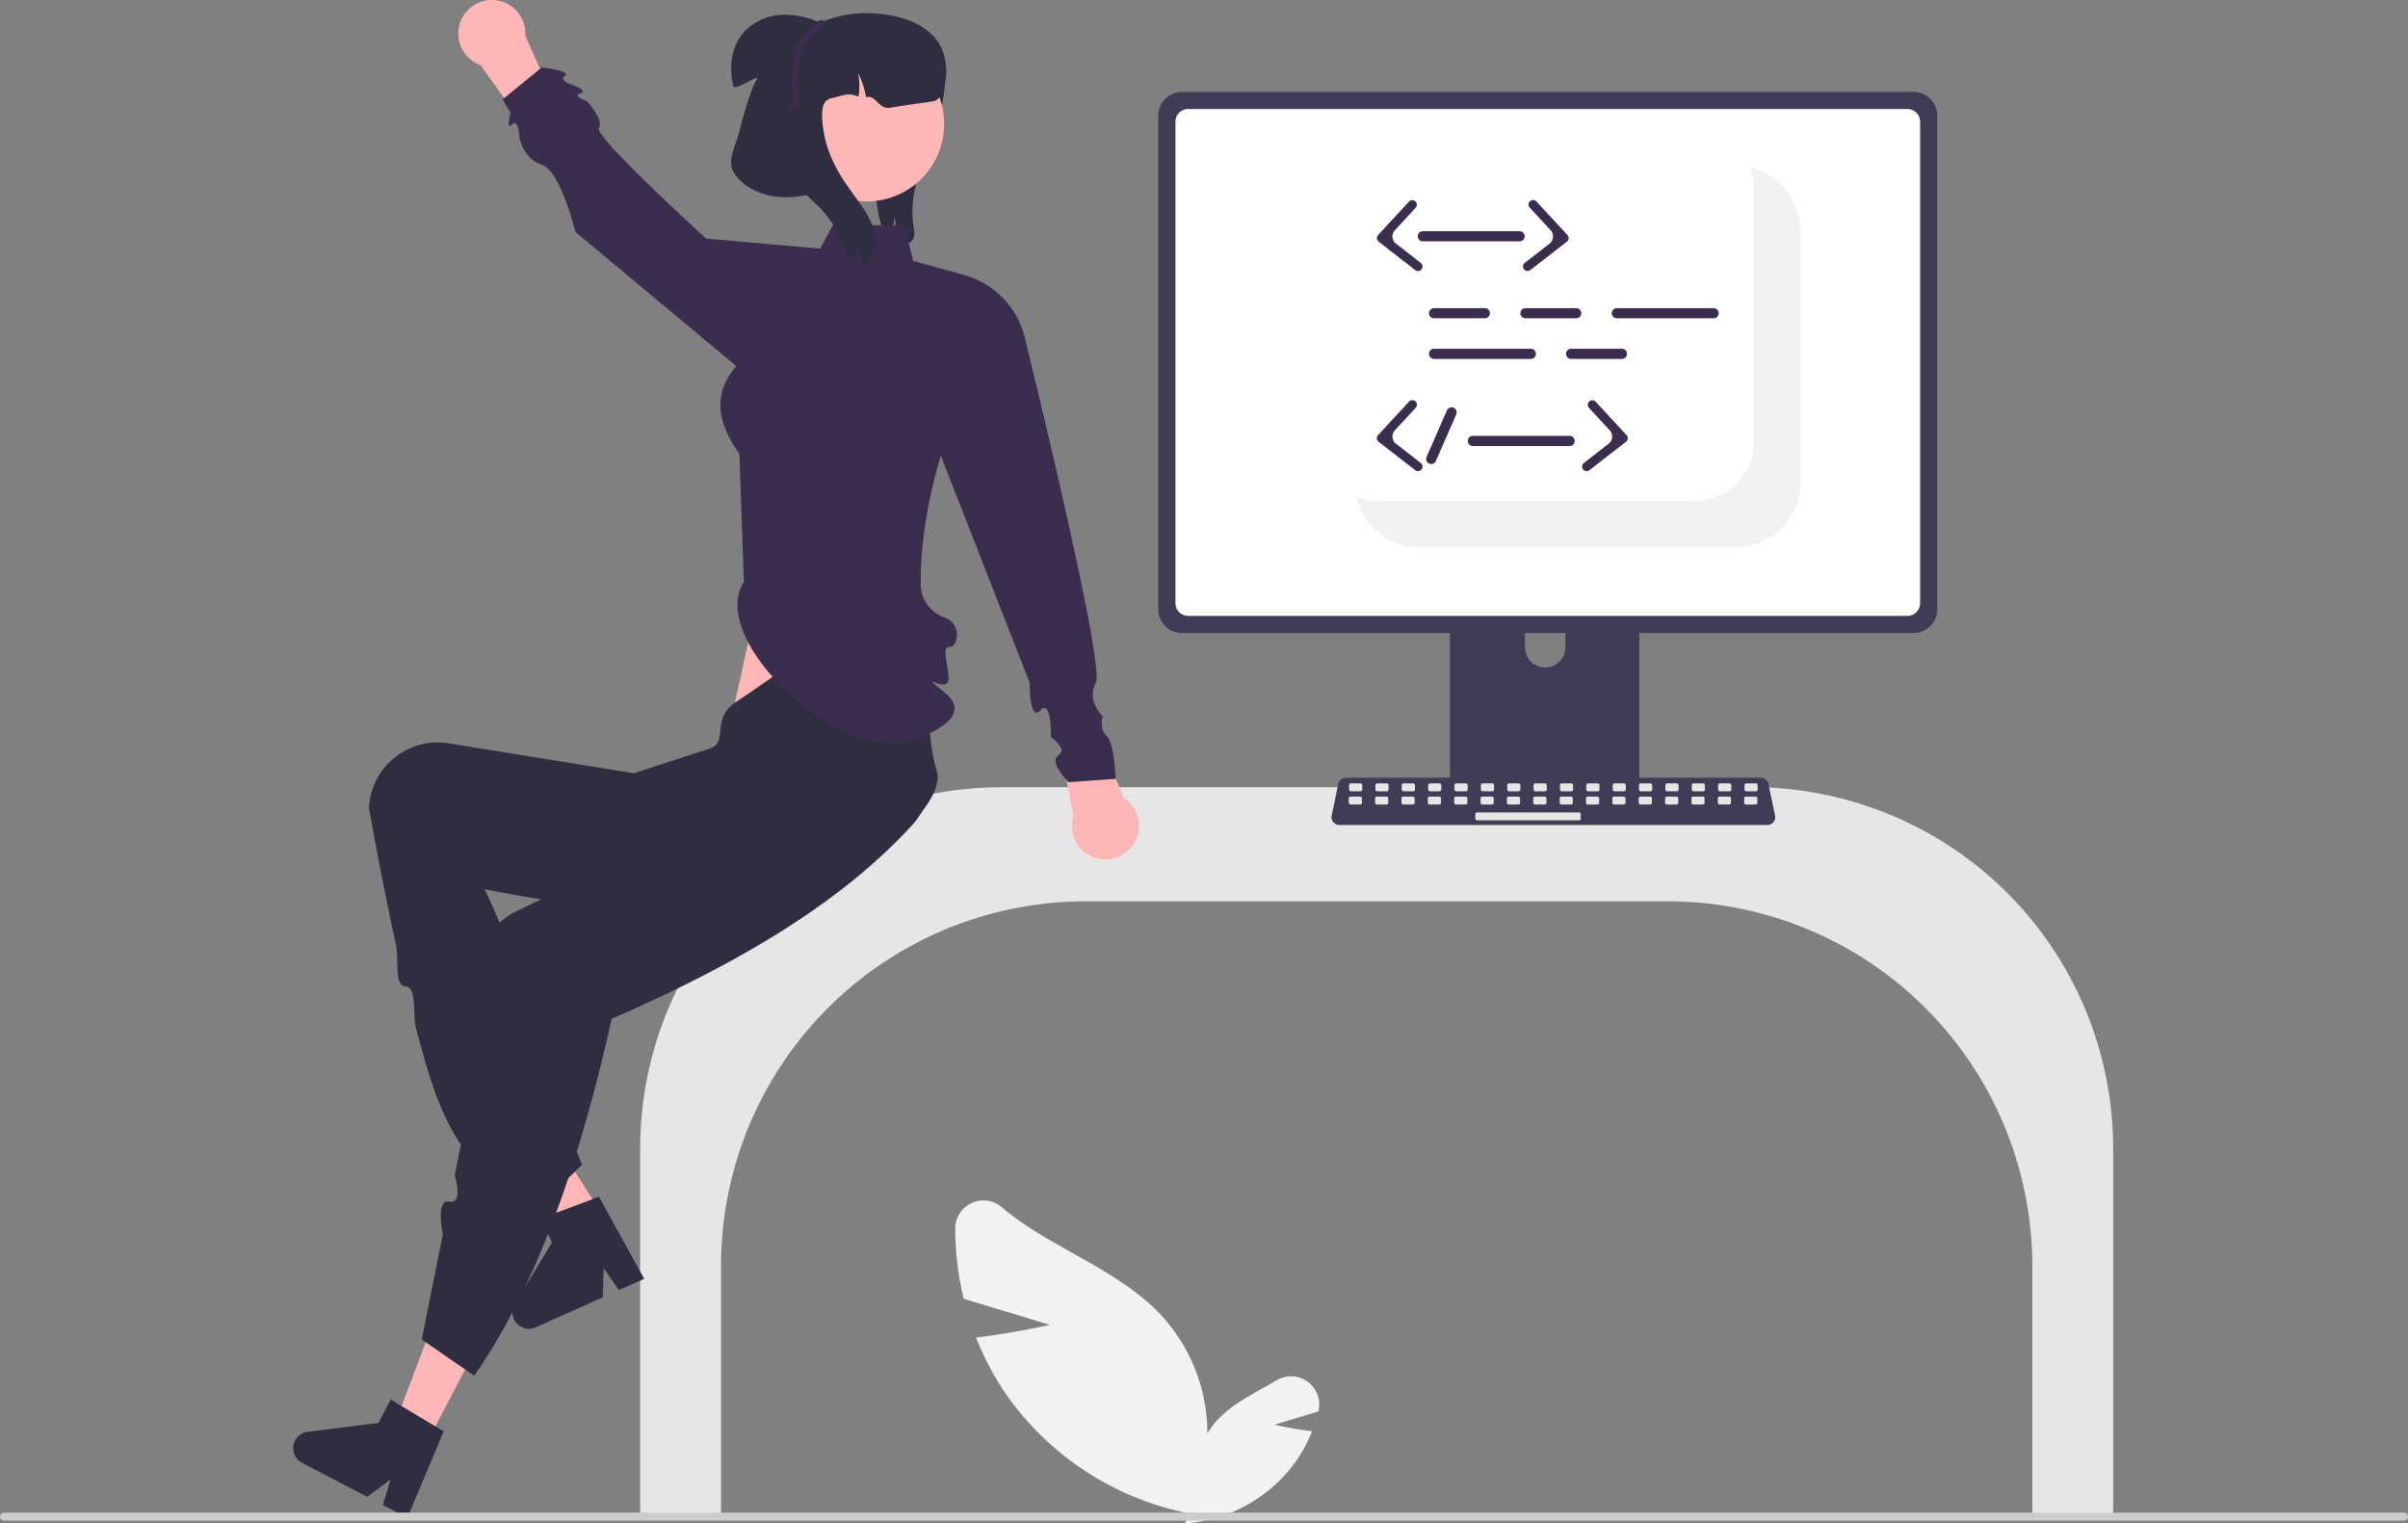 <svg xmlns="http://www.w3.org/2000/svg" data-name="Layer 1" width="717.67" height="453.964" viewBox="0 0 717.67 453.964" xmlns:xlink="http://www.w3.org/1999/xlink"><rect x="0" y="0" width="717.67" height="453.964" fill="#808080" stroke="none"/><path d="M527.601,309.438a3.827,3.827,0,0,1-4.314,1.257,5.829,5.829,0,0,1-.679-.248,28.826,28.826,0,0,0-.367-7.989,21.362,21.362,0,0,1-1.64,6.57,8.911,8.911,0,0,1-1.76-2.513,22.425,22.425,0,0,1-1.603-6.046c-1.204-7.088-2.393-14.462-.428-21.389,2.879-10.119,11.957-17.393,15.749-27.211l1.868-1.677c3.198,5.445,3.339,12.212,2.036,18.387-1.297,6.187-3.909,11.994-5.975,17.96s-3.613,12.313-2.655,18.556C528.054,306.566,528.39,308.181,527.601,309.438Z" transform="translate(-255.615 -237.961)" fill="#2f2e41"/><polygon points="230.469 157.098 218.295 212.779 271.469 230.098 263.65 157.098 230.469 157.098" fill="#ffb6b6"/><path d="M861.314,690.559h24.096V580.09A107.653,107.653,0,0,0,777.879,472.559H553.94A107.653,107.653,0,0,0,446.41,580.09V690.559h24.096V615.09A108.654,108.654,0,0,1,579.036,506.559H752.783A108.654,108.654,0,0,1,861.314,615.09Z" transform="translate(-255.615 -237.961)" fill="#e6e6e6"/><path d="M568.509,632.767l-25.68-7.775a88.484,88.484,0,0,1-2.509-20.963,8.399,8.399,0,0,1,13.815-6.355c13.773,11.814,33.948,18.118,46.968,31.58a52.073,52.073,0,0,1,13.888,42.946l5.621,18.181a87.259,87.259,0,0,1-63.977-35.285,84.287,84.287,0,0,1-10.122-18.565C557.405,635.296,568.509,632.767,568.509,632.767Z" transform="translate(-255.615 -237.961)" fill="#f2f2f2"/><path d="M635.438,662.54l13.098-3.966q.025-.104.05-.209a8.409,8.409,0,0,0-12.483-9.094c-5.946,3.532-12.548,6.573-17.289,11.476a26.559,26.559,0,0,0-7.083,21.904l-2.867,9.273a44.505,44.505,0,0,0,32.63-17.996,42.989,42.989,0,0,0,5.162-9.469C641.101,663.83,635.438,662.54,635.438,662.54Z" transform="translate(-255.615 -237.961)" fill="#f2f2f2"/><path d="M741.463,391.091H690.458a2.721,2.721,0,0,0-2.717,2.724v80.574h56.447V393.815A2.723,2.723,0,0,0,741.463,391.091Zm-25.331,45.781a6.051,6.051,0,0,1-6.023-6.023v-9.293a6.023,6.023,0,0,1,12.046,0v9.293a6.051,6.051,0,0,1-6.023,6.023Z" transform="translate(-255.615 -237.961)" fill="#3f3d56"/><path d="M825.924,265.347H607.895a7.078,7.078,0,0,0-7.066,7.066V419.54a7.073,7.073,0,0,0,7.066,7.066h218.029a7.073,7.073,0,0,0,7.066-7.066V272.413A7.078,7.078,0,0,0,825.924,265.347Z" transform="translate(-255.615 -237.961)" fill="#3f3d56"/><path d="M824.104,270.45H609.717a3.787,3.787,0,0,0-3.779,3.787V417.718a3.786,3.786,0,0,0,3.779,3.779H824.104a3.786,3.786,0,0,0,3.779-3.779V274.237A3.787,3.787,0,0,0,824.104,270.45Z" transform="translate(-255.615 -237.961)" fill="#fff"/><path d="M687.565,471.812v7.774a1.523,1.523,0,0,0,1.52,1.52h53.758a1.527,1.527,0,0,0,1.52-1.52V471.812Z" transform="translate(-255.615 -237.961)" fill="#3f3d56"/><path d="M782.345,483.811H654.796a2.346,2.346,0,0,1-2.296-2.83l1.979-9.4a2.356,2.356,0,0,1,2.296-1.863H780.366a2.356,2.356,0,0,1,2.296,1.863l1.979,9.4a2.346,2.346,0,0,1-2.296,2.83Z" transform="translate(-255.615 -237.961)" fill="#3f3d56"/><rect x="402.066" y="233.45" width="3.928" height="2.357" rx="0.488" fill="#e6e6e6"/><rect x="409.923" y="233.45" width="3.928" height="2.357" rx="0.488" fill="#e6e6e6"/><rect x="417.779" y="233.45" width="3.928" height="2.357" rx="0.488" fill="#e6e6e6"/><rect x="425.636" y="233.45" width="3.928" height="2.357" rx="0.488" fill="#e6e6e6"/><rect x="433.493" y="233.45" width="3.928" height="2.357" rx="0.488" fill="#e6e6e6"/><rect x="441.35" y="233.45" width="3.928" height="2.357" rx="0.488" fill="#e6e6e6"/><rect x="449.207" y="233.45" width="3.928" height="2.357" rx="0.488" fill="#e6e6e6"/><rect x="457.063" y="233.45" width="3.928" height="2.357" rx="0.488" fill="#e6e6e6"/><rect x="464.92" y="233.45" width="3.928" height="2.357" rx="0.488" fill="#e6e6e6"/><rect x="472.777" y="233.45" width="3.928" height="2.357" rx="0.488" fill="#e6e6e6"/><rect x="480.634" y="233.45" width="3.928" height="2.357" rx="0.488" fill="#e6e6e6"/><rect x="488.49" y="233.45" width="3.928" height="2.357" rx="0.488" fill="#e6e6e6"/><rect x="496.347" y="233.45" width="3.928" height="2.357" rx="0.488" fill="#e6e6e6"/><rect x="504.204" y="233.45" width="3.928" height="2.357" rx="0.488" fill="#e6e6e6"/><rect x="512.061" y="233.45" width="3.928" height="2.357" rx="0.488" fill="#e6e6e6"/><rect x="519.917" y="233.45" width="3.928" height="2.357" rx="0.488" fill="#e6e6e6"/><rect x="401.973" y="237.378" width="3.928" height="2.357" rx="0.488" fill="#e6e6e6"/><rect x="409.83" y="237.378" width="3.928" height="2.357" rx="0.488" fill="#e6e6e6"/><rect x="417.687" y="237.378" width="3.928" height="2.357" rx="0.488" fill="#e6e6e6"/><rect x="425.543" y="237.378" width="3.928" height="2.357" rx="0.488" fill="#e6e6e6"/><rect x="433.4" y="237.378" width="3.928" height="2.357" rx="0.488" fill="#e6e6e6"/><rect x="441.257" y="237.378" width="3.928" height="2.357" rx="0.488" fill="#e6e6e6"/><rect x="449.114" y="237.378" width="3.928" height="2.357" rx="0.488" fill="#e6e6e6"/><rect x="456.97" y="237.378" width="3.928" height="2.357" rx="0.488" fill="#e6e6e6"/><rect x="464.827" y="237.378" width="3.928" height="2.357" rx="0.488" fill="#e6e6e6"/><rect x="472.684" y="237.378" width="3.928" height="2.357" rx="0.488" fill="#e6e6e6"/><rect x="480.541" y="237.378" width="3.928" height="2.357" rx="0.488" fill="#e6e6e6"/><rect x="488.398" y="237.378" width="3.928" height="2.357" rx="0.488" fill="#e6e6e6"/><rect x="496.254" y="237.378" width="3.928" height="2.357" rx="0.488" fill="#e6e6e6"/><rect x="504.111" y="237.378" width="3.928" height="2.357" rx="0.488" fill="#e6e6e6"/><rect x="511.968" y="237.378" width="3.928" height="2.357" rx="0.488" fill="#e6e6e6"/><rect x="519.825" y="237.378" width="3.928" height="2.357" rx="0.488" fill="#e6e6e6"/><rect x="439.686" y="242.092" width="31.427" height="2.357" rx="0.488" fill="#e6e6e6"/><path d="M792.138,306.469v75.52a19.073,19.073,0,0,1-19.07,19.07h-94.52a19.081,19.081,0,0,1-17.51-11.49,17.984,17.984,0,0,1-1.13-3.51,17.367,17.367,0,0,0,6.3,1.17h94.52a17.605,17.605,0,0,0,17.58-17.58v-75.52a17.368,17.368,0,0,0-1.17-6.3,17.988,17.988,0,0,1,3.51,1.13A19.081,19.081,0,0,1,792.138,306.469Z" transform="translate(-255.615 -237.961)" fill="#f2f2f2"/><polygon points="183.897 368.973 174.522 374.778 146.903 340.828 160.739 332.262 183.897 368.973" fill="#ffb6b6"/><path d="M447.605,619.06l-7.541,3.367-4.524-6.519-.269,8.659-20.001,8.929a4.924,4.924,0,0,1-6.214-7.056l11.048-18.162-3.213-7.198,17.248-6.497Z" transform="translate(-255.615 -237.961)" fill="#2f2e41"/><path d="M413.25,600.403l15.834-15.344c-11.764-29.029-12.704-47.022-29.012-82.131,38.693,7.914,66.356,7.433,98.356.337,10.833-2.365,38.786-23.956,36.487-35.027q-.161-.776-.381-1.538c-3.435-11.711-1.016-29.646-8.451-42.642-13.755-5.186-34.653,12.326-51,23-7.883,5.147-2.112,12.161-8,14l-22.569,7.326-55.373-8.943a20.511,20.511,0,0,0-23.376,17.359q-.141.902-.204,1.813c2.548,14.103,5.204,27.837,8.063,40.873.923,4.208-.635,12.275,2.836,12.395s2.073,8.464,3.154,12.543C386.269,569.54,390.477,581.694,413.25,600.403Z" transform="translate(-255.615 -237.961)" fill="#2f2e41"/><polygon points="127.329 429.745 117.562 424.647 133.015 383.711 147.43 391.235 127.329 429.745" fill="#ffb6b6"/><path d="M381.316,637.145l15.661,10.783c19.195-27.76,31.658-64.854,40.939-106.36,36.139-15.765,67.761-33.801,89.796-57.993a20.915,20.915,0,0,0-1.209-29.095q-.578-.542-1.196-1.039c-9.545-7.603-30.743-3.228-44.292-9.583l-24.204,33.5,2.782,7.803-8.42,4.099-7.109,3.461-8.138,3.962L409.248,509.669a20.484,20.484,0,0,0-9.089,27.629q.404.818.878,1.6l-9.908,49.36s2.726,8.593-1.563,7.789-1.952,9.725-1.952,9.725Z" transform="translate(-255.615 -237.961)" fill="#2f2e41"/><path d="M377.029,690.267l-7.321-3.821,2.301-7.594-6.955,5.165-19.418-10.135a4.924,4.924,0,0,1,1.673-9.252l21.096-2.616,3.647-6.988,15.802,9.486Z" transform="translate(-255.615 -237.961)" fill="#2f2e41"/><path d="M590.506,475.665l-11.423-27.606-9,5,5.435,28.082a10.001,10.001,0,1,0,14.988-5.476Z" transform="translate(-255.615 -237.961)" fill="#ffb6b6"/><path d="M398.823,257.368l17.381,24.3,7.633-6.909L412.18,248.638a10.001,10.001,0,1,0-13.357,8.73Z" transform="translate(-255.615 -237.961)" fill="#ffb6b6"/><path d="M477.312,411.382c-11.274,17.486,30.028,55.586,51.772,46.677,3.807-1.56,16.904-6.713,7.952-13.856s1.038.851,1.274-3.799c.158-3.109-2.249-9.929.262-9.637s3.953-6.971-1.517-8.822a10.618,10.618,0,0,1-7-9c-.523-19.167,5.968-39.177,5.968-39.177l26.498,67.735s-.196,11.719,3.183,8.137,3.133,8.009,3.133,8.009,5.025,3.507,2.135,5.458,3.111,7.952,3.111,7.952l14-1s-.219-10.4-2.61-12.7-1.216-5.919-1.216-5.919-4.928-4.584-2.051-9.983-20.951-101.961-20.951-101.961a25.72,25.72,0,0,0-18.366-19.62l-15.121-4.163-2.685-10.653H503.792l-3.709,7-34-3s-33.643-30.61-32-33-3.573-7.986-3.573-7.986-4.454-1.458-1.941-2.236-2.237-2.578-2.237-2.578-4.4-1.156-2.325-2.678-6.925-2.522-6.925-2.522l-11.677,9.528,2.36,4.002s-1.439,5.449.439,3.46,2.232,3.784,2.232,3.784.959,6.322,6.646,8.227,10,20,10,20l48,40c-7.311,8.391-5.571,17.166.906,26.142Z" transform="translate(-255.615 -237.961)" fill="#3b2d4d"/><circle cx="258.343" cy="36.964" r="23.056" fill="#ffb6b6"/><path d="M534.083,268.059c-.59.17-9.25,1.3-13,2-3.68.69-4.32-4-7.33-3.12a.127.127,0,0,0-.01-.06,28.344,28.344,0,0,0-2.37-7.17,21.178,21.178,0,0,1,.17,6.6.984.984,0,0,1-.02.17c-.01.1-.03.19-.04.29-3.18-1.4-5.2-.15-7.4.29-2.46.49-4.38,1.57-3,10,2.83,17.34,17.55,23.53,15,35-.5,2.27-1.76,5.11-3.34,5.82a28.344,28.344,0,0,0-2.37-7.17,21.178,21.178,0,0,1,.17,6.6c-2.45-2.65-4.22-11.91-12.46-19.25-2.03-1.8-12.2-12.48-13.42-15a32.136,32.136,0,0,1,.54,6.11,29.416,29.416,0,0,1-.28,4.1,1.151,1.151,0,0,1-.03.26c-.01.16-.04.3-.06.45-.02.17-.05.33-.08.5-3.33-.48-6.28-1.06-7.67-2.42-6.76-6.58,1.49-19.4,6-31,6.45-16.61,25.18-18.82,27-19,8.02-.81,21.57.91,26,10C539.183,258.429,537.203,267.159,534.083,268.059Z" transform="translate(-255.615 -237.961)" fill="#2f2e41"/><path d="M485.468,271.808l16.701-25.98a25.612,25.612,0,0,0-13.188-3.46,16.419,16.419,0,0,0-12.109,5.711c-3.411,4.239-3.996,10.232-2.718,15.521C474.595,265.427,483,259,481,262c-1.642,2.349-4.327,12.222-5,15-1.084,4.472-4.063,9.062-1.409,12.821,3.139,4.444,8.74,6.654,14.177,6.878s10.788-1.282,15.954-2.989Z" transform="translate(-255.615 -237.961)" fill="#2f2e41"/><path d="M491.886,270.783a1,1,0,0,1-.273-1.962c.262-.433.155-2.253.068-3.725-.325-5.524-.87-14.769,8.106-21.01a1.0 1,0,0,1,1.142,1.642c-8.055,5.601-7.571,13.815-7.251,19.25.183,3.107.315,5.352-1.57,5.779A.994.994,0,0,1,491.886,270.783Z" transform="translate(-255.615 -237.961)" fill="#3b2d4d"/><path d="M255.615,689.912a1.186,1.186,0,0,0,1.183,1.19H972.095a1.19,1.19,0,0,0,0-2.38h-715.29a1.186,1.186,0,0,0-1.19,1.183Z" transform="translate(-255.615 -237.961)" fill="#ccc"/><path d="M698.15,332.811H683.017a1.513,1.513,0,0,1,0-3.026h15.132a1.513,1.513,0,0,1,0,3.026Z" transform="translate(-255.615 -237.961)" fill="#3b2d4d"/><path d="M725.387,332.811H710.255a1.513,1.513,0,1,1,0-3.026h15.132a1.513,1.513,0,1,1,0,3.026Z" transform="translate(-255.615 -237.961)" fill="#3b2d4d"/><path d="M739.006,344.916H723.874a1.513,1.513,0,1,1,0-3.026h15.132a1.513,1.513,0,1,1,0,3.026Z" transform="translate(-255.615 -237.961)" fill="#3b2d4d"/><path d="M711.852,344.916H683.017a1.513,1.513,0,0,1,0-3.026H711.852a1.513,1.513,0,0,1,0,3.026Z" transform="translate(-255.615 -237.961)" fill="#3b2d4d"/><path d="M766.327,332.811H737.493a1.513,1.513,0,0,1,0-3.026h28.834a1.513,1.513,0,1,1,0,3.026Z" transform="translate(-255.615 -237.961)" fill="#3b2d4d"/><path d="M708.509,309.887H679.675a1.513,1.513,0,1,1,0-3.026h28.834a1.513,1.513,0,1,1,0,3.026Z" transform="translate(-255.615 -237.961)" fill="#3b2d4d"/><path d="M710.88,318.727a1.355,1.355,0,0,1-.832-2.425l7.383-5.739a2.714,2.714,0,0,0,.328-3.984l-6.199-6.711a1.355,1.355,0,1,1,1.99-1.839l9.205,9.965a1.355,1.355,0,0,1-.163,1.99l-10.881,8.458A1.351,1.351,0,0,1,710.88,318.727Z" transform="translate(-255.615 -237.961)" fill="#3b2d4d"/><path d="M678.216,318.727a1.355,1.355,0,0,0,.832-2.425l-7.383-5.739a2.714,2.714,0,0,1-.328-3.984l6.199-6.711a1.355,1.355,0,0,0-1.99-1.839l-9.205,9.965a1.355,1.355,0,0,0,.163,1.99l10.881,8.458A1.351,1.351,0,0,0,678.216,318.727Z" transform="translate(-255.615 -237.961)" fill="#3b2d4d"/><path d="M723.416,370.867H694.581a1.513,1.513,0,0,1,0-3.026h28.834a1.513,1.513,0,0,1,0,3.026Z" transform="translate(-255.615 -237.961)" fill="#3b2d4d"/><path d="M728.497,378.352a1.355,1.355,0,0,1-.832-2.425l7.383-5.739a2.714,2.714,0,0,0,.328-3.984l-6.199-6.711a1.355,1.355,0,0,1,1.99-1.839l9.205,9.965a1.355,1.355,0,0,1-.163,1.99l-10.881,8.458A1.351,1.351,0,0,1,728.497,378.352Z" transform="translate(-255.615 -237.961)" fill="#3b2d4d"/><path d="M678.216,378.352a1.355,1.355,0,0,0,.832-2.425l-7.383-5.739a2.714,2.714,0,0,1-.328-3.984l6.199-6.711a1.355,1.355,0,1,0-1.99-1.839l-9.205,9.965a1.355,1.355,0,0,0,.163,1.99l10.881,8.458A1.351,1.351,0,0,0,678.216,378.352Z" transform="translate(-255.615 -237.961)" fill="#3b2d4d"/><path d="M680.789,374.113l6.061-13.865a1.513,1.513,0,0,1,2.773,1.212l-6.061,13.865a1.513,1.513,0,1,1-2.773-1.212Z" transform="translate(-255.615 -237.961)" fill="#3b2d4d"/></svg>